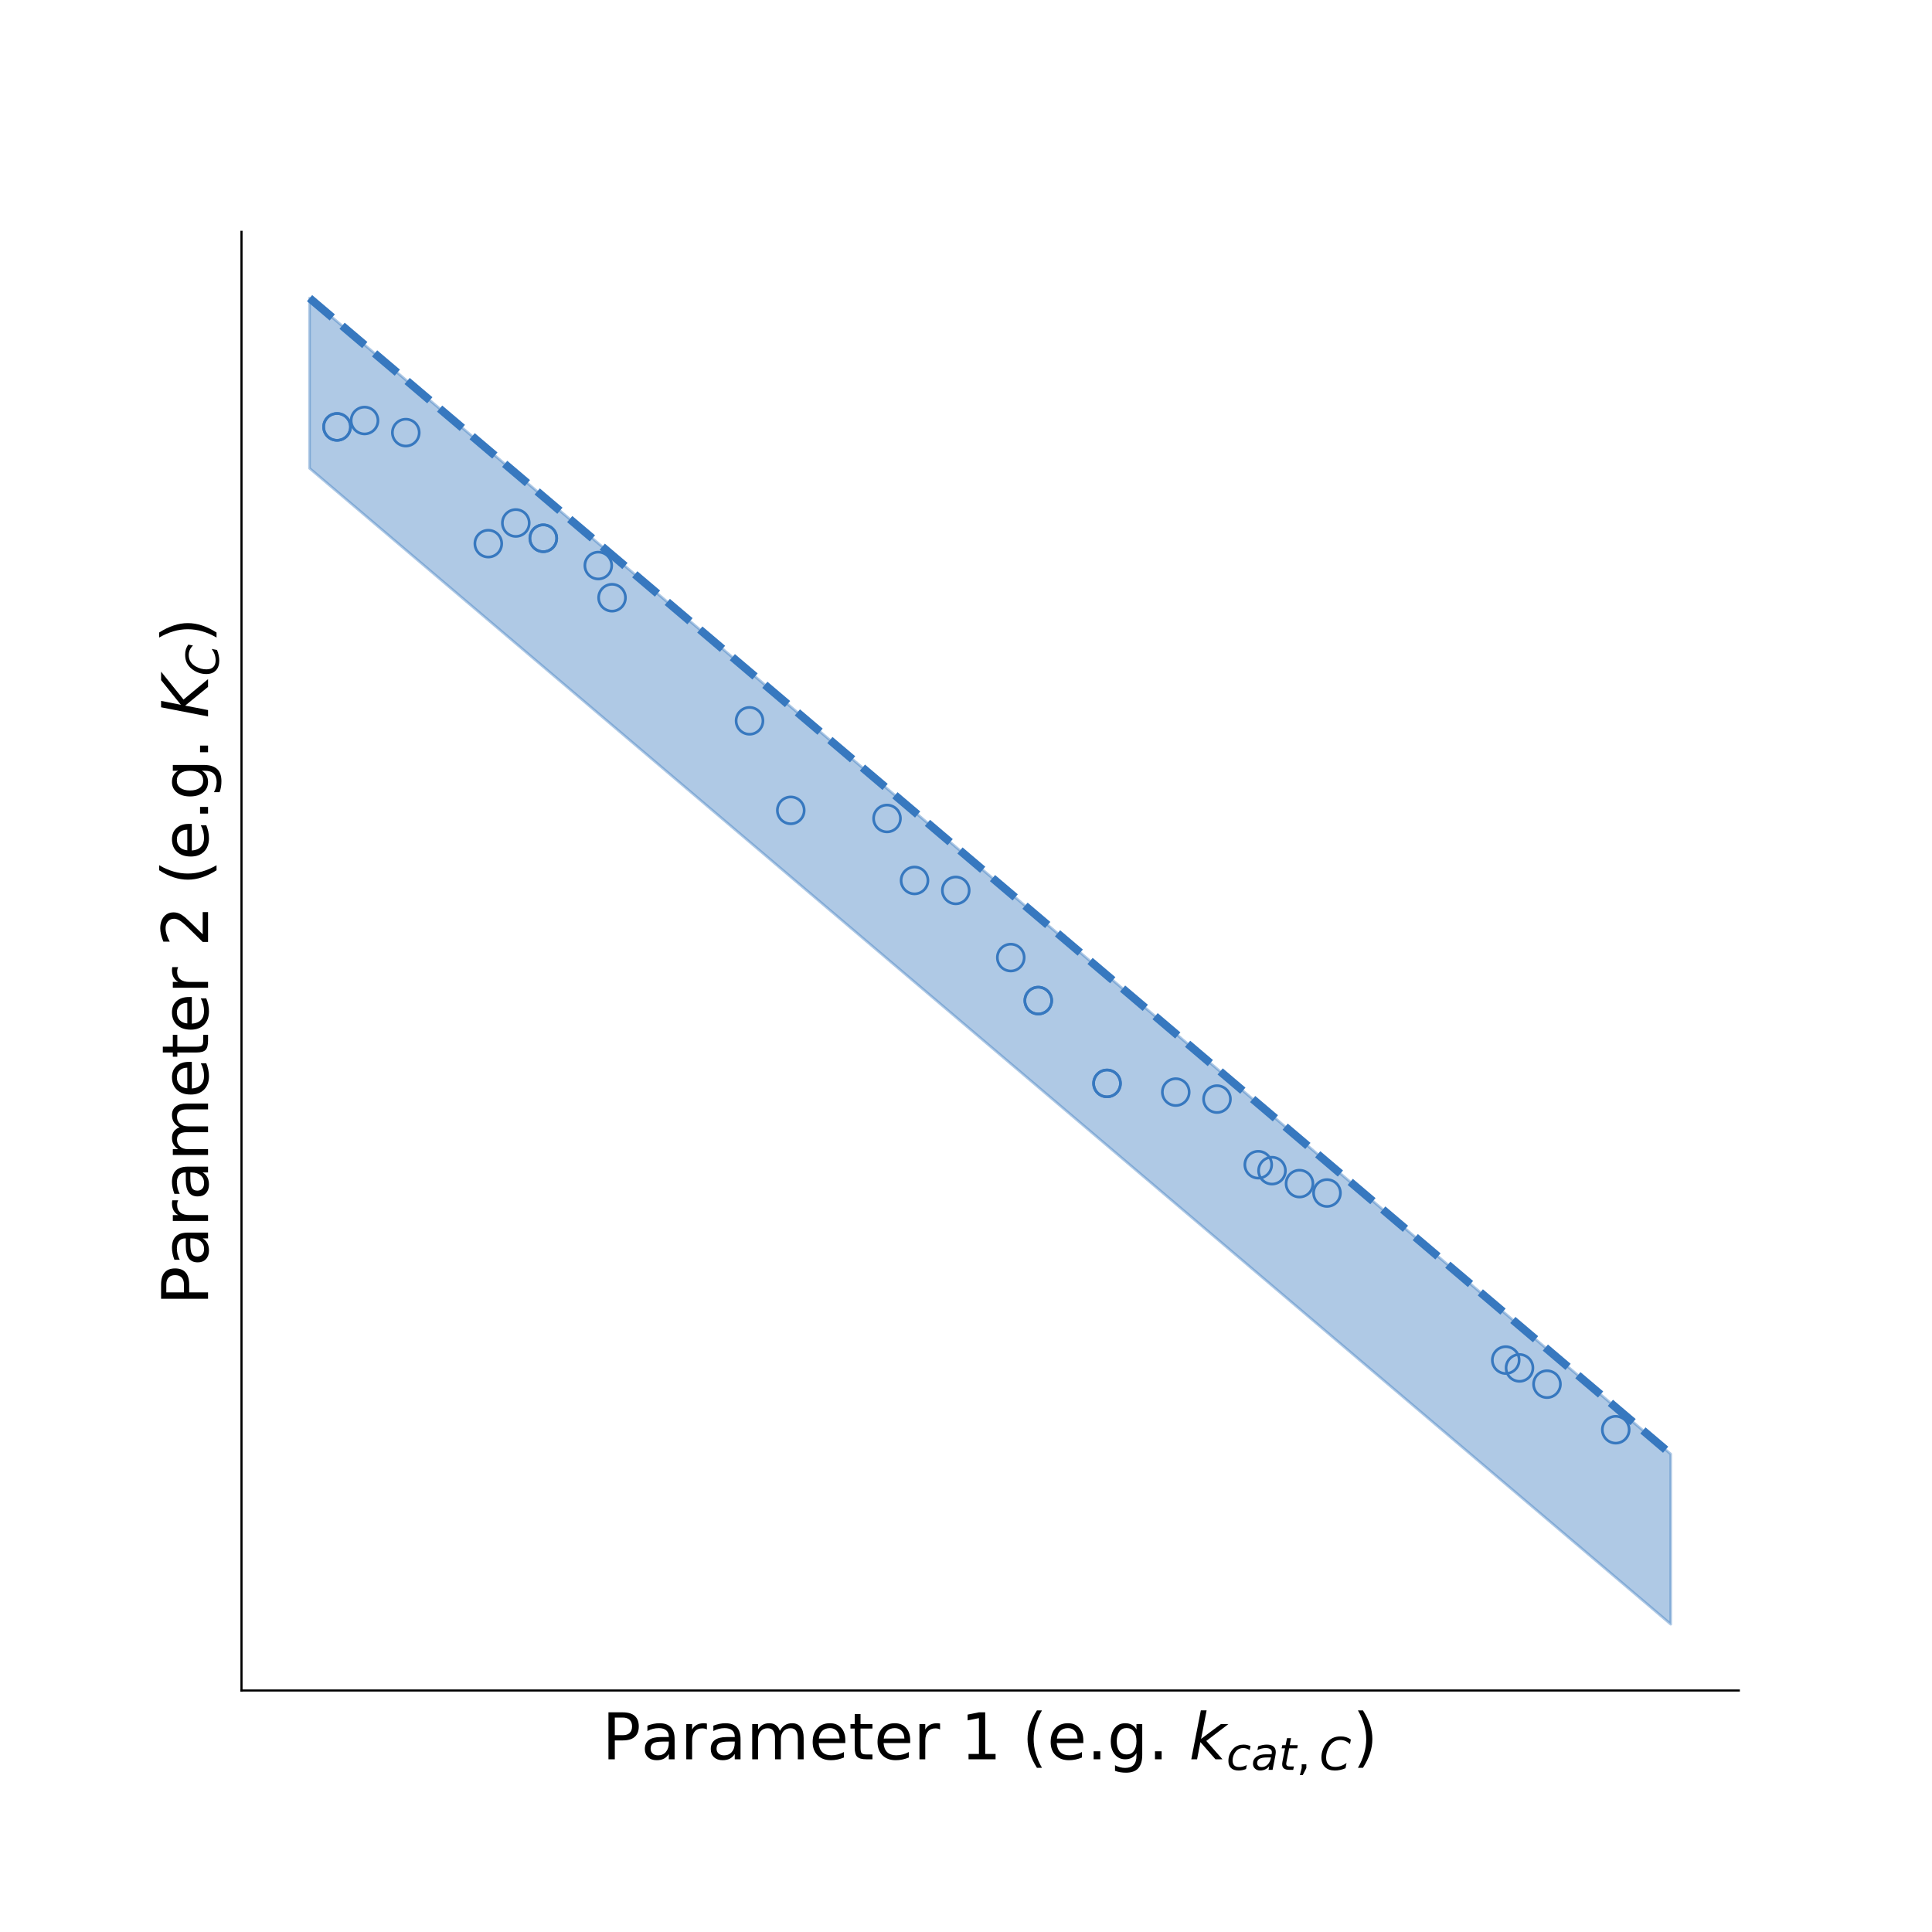 <?xml version="1.0" encoding="utf-8" standalone="no"?>
<!DOCTYPE svg PUBLIC "-//W3C//DTD SVG 1.1//EN"
  "http://www.w3.org/Graphics/SVG/1.1/DTD/svg11.dtd">
<!-- Created with matplotlib (https://matplotlib.org/) -->
<svg height="720pt" version="1.1" viewBox="0 0 720 720" width="720pt" xmlns="http://www.w3.org/2000/svg" xmlns:xlink="http://www.w3.org/1999/xlink">
 <defs>
  <style type="text/css">
*{stroke-linecap:butt;stroke-linejoin:round;}
  </style>
 </defs>
 <g id="figure_1">
  <g id="patch_1">
   <path d="M 0 720 
L 720 720 
L 720 0 
L 0 0 
z
" style="fill:#ffffff;"/>
  </g>
  <g id="axes_1">
   <g id="patch_2">
    <path d="M 90 630 
L 648 630 
L 648 86.4 
L 90 86.4 
z
" style="fill:#ffffff;"/>
   </g>
   <g id="PathCollection_1">
    <defs>
     <path d="M 0 5 
C 1.326 5 2.598 4.473 3.536 3.536 
C 4.473 2.598 5 1.326 5 0 
C 5 -1.326 4.473 -2.598 3.536 -3.536 
C 2.598 -4.473 1.326 -5 0 -5 
C -1.326 -5 -2.598 -4.473 -3.536 -3.536 
C -4.473 -2.598 -5 -1.326 -5 0 
C -5 1.326 -4.473 2.598 -3.536 3.536 
C -2.598 4.473 -1.326 5 0 5 
z
" id="C0_0_52e4deafa7"/>
    </defs>
    <g clip-path="url(#p7e5a783f07)">
     <use style="fill:none;stroke:#3778bf;" x="192.223" xlink:href="#C0_0_52e4deafa7" y="194.903"/>
    </g>
    <g clip-path="url(#p7e5a783f07)">
     <use style="fill:none;stroke:#3778bf;" x="294.702" xlink:href="#C0_0_52e4deafa7" y="301.996"/>
    </g>
    <g clip-path="url(#p7e5a783f07)">
     <use style="fill:none;stroke:#3778bf;" x="356.19" xlink:href="#C0_0_52e4deafa7" y="331.828"/>
    </g>
    <g clip-path="url(#p7e5a783f07)">
     <use style="fill:none;stroke:#3778bf;" x="494.537" xlink:href="#C0_0_52e4deafa7" y="444.605"/>
    </g>
    <g clip-path="url(#p7e5a783f07)">
     <use style="fill:none;stroke:#3778bf;" x="340.818" xlink:href="#C0_0_52e4deafa7" y="328.117"/>
    </g>
    <g clip-path="url(#p7e5a783f07)">
     <use style="fill:none;stroke:#3778bf;" x="151.231" xlink:href="#C0_0_52e4deafa7" y="161.222"/>
    </g>
    <g clip-path="url(#p7e5a783f07)">
     <use style="fill:none;stroke:#3778bf;" x="181.975" xlink:href="#C0_0_52e4deafa7" y="202.599"/>
    </g>
    <g clip-path="url(#p7e5a783f07)">
     <use style="fill:none;stroke:#3778bf;" x="125.612" xlink:href="#C0_0_52e4deafa7" y="159.096"/>
    </g>
    <g clip-path="url(#p7e5a783f07)">
     <use style="fill:none;stroke:#3778bf;" x="135.86" xlink:href="#C0_0_52e4deafa7" y="156.718"/>
    </g>
    <g clip-path="url(#p7e5a783f07)">
     <use style="fill:none;stroke:#3778bf;" x="222.967" xlink:href="#C0_0_52e4deafa7" y="210.76"/>
    </g>
    <g clip-path="url(#p7e5a783f07)">
     <use style="fill:none;stroke:#3778bf;" x="202.471" xlink:href="#C0_0_52e4deafa7" y="200.596"/>
    </g>
    <g clip-path="url(#p7e5a783f07)">
     <use style="fill:none;stroke:#3778bf;" x="386.934" xlink:href="#C0_0_52e4deafa7" y="372.886"/>
    </g>
    <g clip-path="url(#p7e5a783f07)">
     <use style="fill:none;stroke:#3778bf;" x="468.917" xlink:href="#C0_0_52e4deafa7" y="434.054"/>
    </g>
    <g clip-path="url(#p7e5a783f07)">
     <use style="fill:none;stroke:#3778bf;" x="386.934" xlink:href="#C0_0_52e4deafa7" y="372.886"/>
    </g>
    <g clip-path="url(#p7e5a783f07)">
     <use style="fill:none;stroke:#3778bf;" x="412.554" xlink:href="#C0_0_52e4deafa7" y="403.752"/>
    </g>
    <g clip-path="url(#p7e5a783f07)">
     <use style="fill:none;stroke:#3778bf;" x="453.545" xlink:href="#C0_0_52e4deafa7" y="409.598"/>
    </g>
    <g clip-path="url(#p7e5a783f07)">
     <use style="fill:none;stroke:#3778bf;" x="438.174" xlink:href="#C0_0_52e4deafa7" y="406.993"/>
    </g>
    <g clip-path="url(#p7e5a783f07)">
     <use style="fill:none;stroke:#3778bf;" x="561.149" xlink:href="#C0_0_52e4deafa7" y="506.862"/>
    </g>
    <g clip-path="url(#p7e5a783f07)">
     <use style="fill:none;stroke:#3778bf;" x="202.471" xlink:href="#C0_0_52e4deafa7" y="200.596"/>
    </g>
    <g clip-path="url(#p7e5a783f07)">
     <use style="fill:none;stroke:#3778bf;" x="376.686" xlink:href="#C0_0_52e4deafa7" y="356.865"/>
    </g>
    <g clip-path="url(#p7e5a783f07)">
     <use style="fill:none;stroke:#3778bf;" x="566.273" xlink:href="#C0_0_52e4deafa7" y="509.777"/>
    </g>
    <g clip-path="url(#p7e5a783f07)">
     <use style="fill:none;stroke:#3778bf;" x="474.041" xlink:href="#C0_0_52e4deafa7" y="436.272"/>
    </g>
    <g clip-path="url(#p7e5a783f07)">
     <use style="fill:none;stroke:#3778bf;" x="279.331" xlink:href="#C0_0_52e4deafa7" y="268.629"/>
    </g>
    <g clip-path="url(#p7e5a783f07)">
     <use style="fill:none;stroke:#3778bf;" x="228.091" xlink:href="#C0_0_52e4deafa7" y="222.751"/>
    </g>
    <g clip-path="url(#p7e5a783f07)">
     <use style="fill:none;stroke:#3778bf;" x="412.554" xlink:href="#C0_0_52e4deafa7" y="403.752"/>
    </g>
    <g clip-path="url(#p7e5a783f07)">
     <use style="fill:none;stroke:#3778bf;" x="125.612" xlink:href="#C0_0_52e4deafa7" y="159.096"/>
    </g>
    <g clip-path="url(#p7e5a783f07)">
     <use style="fill:none;stroke:#3778bf;" x="576.521" xlink:href="#C0_0_52e4deafa7" y="515.838"/>
    </g>
    <g clip-path="url(#p7e5a783f07)">
     <use style="fill:none;stroke:#3778bf;" x="330.57" xlink:href="#C0_0_52e4deafa7" y="305.02"/>
    </g>
    <g clip-path="url(#p7e5a783f07)">
     <use style="fill:none;stroke:#3778bf;" x="484.289" xlink:href="#C0_0_52e4deafa7" y="441.099"/>
    </g>
    <g clip-path="url(#p7e5a783f07)">
     <use style="fill:none;stroke:#3778bf;" x="602.14" xlink:href="#C0_0_52e4deafa7" y="532.818"/>
    </g>
   </g>
   <g id="PolyCollection_1">
    <defs>
     <path d="M 115.364 -608.891 
L 115.364 -545.486 
L 120.488 -541.135 
L 125.612 -536.783 
L 130.736 -532.432 
L 135.86 -528.081 
L 140.983 -523.73 
L 146.107 -519.378 
L 151.231 -515.027 
L 156.355 -510.676 
L 161.479 -506.324 
L 166.603 -501.973 
L 171.727 -497.622 
L 176.851 -493.271 
L 181.975 -488.919 
L 187.099 -484.568 
L 192.223 -480.217 
L 197.347 -475.865 
L 202.471 -471.514 
L 207.595 -467.163 
L 212.719 -462.812 
L 217.843 -458.46 
L 222.967 -454.109 
L 228.091 -449.758 
L 233.215 -445.406 
L 238.339 -441.055 
L 243.463 -436.704 
L 248.587 -432.353 
L 253.711 -428.001 
L 258.835 -423.65 
L 263.959 -419.299 
L 269.083 -414.948 
L 274.207 -410.596 
L 279.331 -406.245 
L 284.455 -401.894 
L 289.579 -397.542 
L 294.702 -393.191 
L 299.826 -388.84 
L 304.95 -384.489 
L 310.074 -380.137 
L 315.198 -375.786 
L 320.322 -371.435 
L 325.446 -367.083 
L 330.57 -362.732 
L 335.694 -358.381 
L 340.818 -354.03 
L 345.942 -349.678 
L 351.066 -345.327 
L 356.19 -340.976 
L 361.314 -336.624 
L 366.438 -332.273 
L 371.562 -327.922 
L 376.686 -323.571 
L 381.81 -319.219 
L 386.934 -314.868 
L 392.058 -310.517 
L 397.182 -306.165 
L 402.306 -301.814 
L 407.43 -297.463 
L 412.554 -293.112 
L 417.678 -288.76 
L 422.802 -284.409 
L 427.926 -280.058 
L 433.05 -275.706 
L 438.174 -271.355 
L 443.298 -267.004 
L 448.421 -262.653 
L 453.545 -258.301 
L 458.669 -253.95 
L 463.793 -249.599 
L 468.917 -245.248 
L 474.041 -240.896 
L 479.165 -236.545 
L 484.289 -232.194 
L 489.413 -227.842 
L 494.537 -223.491 
L 499.661 -219.14 
L 504.785 -214.789 
L 509.909 -210.437 
L 515.033 -206.086 
L 520.157 -201.735 
L 525.281 -197.383 
L 530.405 -193.032 
L 535.529 -188.681 
L 540.653 -184.33 
L 545.777 -179.978 
L 550.901 -175.627 
L 556.025 -171.276 
L 561.149 -166.924 
L 566.273 -162.573 
L 571.397 -158.222 
L 576.521 -153.871 
L 581.645 -149.519 
L 586.769 -145.168 
L 591.893 -140.817 
L 597.017 -136.465 
L 602.14 -132.114 
L 607.264 -127.763 
L 612.388 -123.412 
L 617.512 -119.06 
L 622.636 -114.709 
L 622.636 -178.114 
L 622.636 -178.114 
L 617.512 -182.465 
L 612.388 -186.817 
L 607.264 -191.168 
L 602.14 -195.519 
L 597.017 -199.87 
L 591.893 -204.222 
L 586.769 -208.573 
L 581.645 -212.924 
L 576.521 -217.276 
L 571.397 -221.627 
L 566.273 -225.978 
L 561.149 -230.329 
L 556.025 -234.681 
L 550.901 -239.032 
L 545.777 -243.383 
L 540.653 -247.735 
L 535.529 -252.086 
L 530.405 -256.437 
L 525.281 -260.788 
L 520.157 -265.14 
L 515.033 -269.491 
L 509.909 -273.842 
L 504.785 -278.194 
L 499.661 -282.545 
L 494.537 -286.896 
L 489.413 -291.247 
L 484.289 -295.599 
L 479.165 -299.95 
L 474.041 -304.301 
L 468.917 -308.652 
L 463.793 -313.004 
L 458.669 -317.355 
L 453.545 -321.706 
L 448.421 -326.058 
L 443.298 -330.409 
L 438.174 -334.76 
L 433.05 -339.111 
L 427.926 -343.463 
L 422.802 -347.814 
L 417.678 -352.165 
L 412.554 -356.517 
L 407.43 -360.868 
L 402.306 -365.219 
L 397.182 -369.57 
L 392.058 -373.922 
L 386.934 -378.273 
L 381.81 -382.624 
L 376.686 -386.976 
L 371.562 -391.327 
L 366.438 -395.678 
L 361.314 -400.029 
L 356.19 -404.381 
L 351.066 -408.732 
L 345.942 -413.083 
L 340.818 -417.435 
L 335.694 -421.786 
L 330.57 -426.137 
L 325.446 -430.488 
L 320.322 -434.84 
L 315.198 -439.191 
L 310.074 -443.542 
L 304.95 -447.894 
L 299.826 -452.245 
L 294.702 -456.596 
L 289.579 -460.947 
L 284.455 -465.299 
L 279.331 -469.65 
L 274.207 -474.001 
L 269.083 -478.352 
L 263.959 -482.704 
L 258.835 -487.055 
L 253.711 -491.406 
L 248.587 -495.758 
L 243.463 -500.109 
L 238.339 -504.46 
L 233.215 -508.811 
L 228.091 -513.163 
L 222.967 -517.514 
L 217.843 -521.865 
L 212.719 -526.217 
L 207.595 -530.568 
L 202.471 -534.919 
L 197.347 -539.27 
L 192.223 -543.622 
L 187.099 -547.973 
L 181.975 -552.324 
L 176.851 -556.676 
L 171.727 -561.027 
L 166.603 -565.378 
L 161.479 -569.729 
L 156.355 -574.081 
L 151.231 -578.432 
L 146.107 -582.783 
L 140.983 -587.135 
L 135.86 -591.486 
L 130.736 -595.837 
L 125.612 -600.188 
L 120.488 -604.54 
L 115.364 -608.891 
z
" id="m909e6ed936" style="stroke:#3778bf;stroke-opacity:0.4;"/>
    </defs>
    <g clip-path="url(#p7e5a783f07)">
     <use style="fill:#3778bf;fill-opacity:0.4;stroke:#3778bf;stroke-opacity:0.4;" x="0" xlink:href="#m909e6ed936" y="720"/>
    </g>
   </g>
   <g id="matplotlib.axis_1">
    <g id="xtick_1">
     <g id="line2d_1"/>
    </g>
    <g id="xtick_2">
     <g id="line2d_2"/>
    </g>
    <g id="xtick_3">
     <g id="line2d_3"/>
    </g>
    <g id="xtick_4">
     <g id="line2d_4"/>
    </g>
    <g id="xtick_5">
     <g id="line2d_5"/>
    </g>
    <g id="xtick_6">
     <g id="line2d_6"/>
    </g>
    <g id="xtick_7">
     <g id="line2d_7"/>
    </g>
    <g id="xtick_8">
     <g id="line2d_8"/>
    </g>
    <g id="xtick_9">
     <g id="line2d_9"/>
    </g>
    <g id="xtick_10">
     <g id="line2d_10"/>
    </g>
    <g id="xtick_11">
     <g id="line2d_11"/>
    </g>
    <g id="xtick_12">
     <g id="line2d_12"/>
    </g>
    <g id="xtick_13">
     <g id="line2d_13"/>
    </g>
    <g id="xtick_14">
     <g id="line2d_14"/>
    </g>
    <g id="xtick_15">
     <g id="line2d_15"/>
    </g>
    <g id="xtick_16">
     <g id="line2d_16"/>
    </g>
    <g id="xtick_17">
     <g id="line2d_17"/>
    </g>
    <g id="xtick_18">
     <g id="line2d_18"/>
    </g>
    <g id="xtick_19">
     <g id="line2d_19"/>
    </g>
    <g id="xtick_20">
     <g id="line2d_20"/>
    </g>
    <g id="xtick_21">
     <g id="line2d_21"/>
    </g>
    <g id="xtick_22">
     <g id="line2d_22"/>
    </g>
    <g id="xtick_23">
     <g id="line2d_23"/>
    </g>
    <g id="xtick_24">
     <g id="line2d_24"/>
    </g>
    <g id="xtick_25">
     <g id="line2d_25"/>
    </g>
    <g id="xtick_26">
     <g id="line2d_26"/>
    </g>
    <g id="text_1">
     <!-- Parameter 1 (e.g. $k_{cat,C}$) -->
     <defs>
      <path d="M 19.672 64.797 
L 19.672 37.406 
L 32.078 37.406 
Q 38.969 37.406 42.719 40.969 
Q 46.484 44.531 46.484 51.125 
Q 46.484 57.672 42.719 61.234 
Q 38.969 64.797 32.078 64.797 
z
M 9.812 72.906 
L 32.078 72.906 
Q 44.344 72.906 50.609 67.359 
Q 56.891 61.812 56.891 51.125 
Q 56.891 40.328 50.609 34.812 
Q 44.344 29.297 32.078 29.297 
L 19.672 29.297 
L 19.672 0 
L 9.812 0 
z
" id="DejaVuSans-80"/>
      <path d="M 34.281 27.484 
Q 23.391 27.484 19.188 25 
Q 14.984 22.516 14.984 16.5 
Q 14.984 11.719 18.141 8.906 
Q 21.297 6.109 26.703 6.109 
Q 34.188 6.109 38.703 11.406 
Q 43.219 16.703 43.219 25.484 
L 43.219 27.484 
z
M 52.203 31.203 
L 52.203 0 
L 43.219 0 
L 43.219 8.297 
Q 40.141 3.328 35.547 0.953 
Q 30.953 -1.422 24.312 -1.422 
Q 15.922 -1.422 10.953 3.297 
Q 6 8.016 6 15.922 
Q 6 25.141 12.172 29.828 
Q 18.359 34.516 30.609 34.516 
L 43.219 34.516 
L 43.219 35.406 
Q 43.219 41.609 39.141 45 
Q 35.062 48.391 27.688 48.391 
Q 23 48.391 18.547 47.266 
Q 14.109 46.141 10.016 43.891 
L 10.016 52.203 
Q 14.938 54.109 19.578 55.047 
Q 24.219 56 28.609 56 
Q 40.484 56 46.344 49.844 
Q 52.203 43.703 52.203 31.203 
z
" id="DejaVuSans-97"/>
      <path d="M 41.109 46.297 
Q 39.594 47.172 37.812 47.578 
Q 36.031 48 33.891 48 
Q 26.266 48 22.188 43.047 
Q 18.109 38.094 18.109 28.812 
L 18.109 0 
L 9.078 0 
L 9.078 54.688 
L 18.109 54.688 
L 18.109 46.188 
Q 20.953 51.172 25.484 53.578 
Q 30.031 56 36.531 56 
Q 37.453 56 38.578 55.875 
Q 39.703 55.766 41.062 55.516 
z
" id="DejaVuSans-114"/>
      <path d="M 52 44.188 
Q 55.375 50.25 60.062 53.125 
Q 64.75 56 71.094 56 
Q 79.641 56 84.281 50.016 
Q 88.922 44.047 88.922 33.016 
L 88.922 0 
L 79.891 0 
L 79.891 32.719 
Q 79.891 40.578 77.094 44.375 
Q 74.312 48.188 68.609 48.188 
Q 61.625 48.188 57.562 43.547 
Q 53.516 38.922 53.516 30.906 
L 53.516 0 
L 44.484 0 
L 44.484 32.719 
Q 44.484 40.625 41.703 44.406 
Q 38.922 48.188 33.109 48.188 
Q 26.219 48.188 22.156 43.531 
Q 18.109 38.875 18.109 30.906 
L 18.109 0 
L 9.078 0 
L 9.078 54.688 
L 18.109 54.688 
L 18.109 46.188 
Q 21.188 51.219 25.484 53.609 
Q 29.781 56 35.688 56 
Q 41.656 56 45.828 52.969 
Q 50 49.953 52 44.188 
z
" id="DejaVuSans-109"/>
      <path d="M 56.203 29.594 
L 56.203 25.203 
L 14.891 25.203 
Q 15.484 15.922 20.484 11.062 
Q 25.484 6.203 34.422 6.203 
Q 39.594 6.203 44.453 7.469 
Q 49.312 8.734 54.109 11.281 
L 54.109 2.781 
Q 49.266 0.734 44.188 -0.344 
Q 39.109 -1.422 33.891 -1.422 
Q 20.797 -1.422 13.156 6.188 
Q 5.516 13.812 5.516 26.812 
Q 5.516 40.234 12.766 48.109 
Q 20.016 56 32.328 56 
Q 43.359 56 49.781 48.891 
Q 56.203 41.797 56.203 29.594 
z
M 47.219 32.234 
Q 47.125 39.594 43.094 43.984 
Q 39.062 48.391 32.422 48.391 
Q 24.906 48.391 20.391 44.141 
Q 15.875 39.891 15.188 32.172 
z
" id="DejaVuSans-101"/>
      <path d="M 18.312 70.219 
L 18.312 54.688 
L 36.812 54.688 
L 36.812 47.703 
L 18.312 47.703 
L 18.312 18.016 
Q 18.312 11.328 20.141 9.422 
Q 21.969 7.516 27.594 7.516 
L 36.812 7.516 
L 36.812 0 
L 27.594 0 
Q 17.188 0 13.234 3.875 
Q 9.281 7.766 9.281 18.016 
L 9.281 47.703 
L 2.688 47.703 
L 2.688 54.688 
L 9.281 54.688 
L 9.281 70.219 
z
" id="DejaVuSans-116"/>
      <path id="DejaVuSans-32"/>
      <path d="M 12.406 8.297 
L 28.516 8.297 
L 28.516 63.922 
L 10.984 60.406 
L 10.984 69.391 
L 28.422 72.906 
L 38.281 72.906 
L 38.281 8.297 
L 54.391 8.297 
L 54.391 0 
L 12.406 0 
z
" id="DejaVuSans-49"/>
      <path d="M 31 75.875 
Q 24.469 64.656 21.281 53.656 
Q 18.109 42.672 18.109 31.391 
Q 18.109 20.125 21.312 9.062 
Q 24.516 -2 31 -13.188 
L 23.188 -13.188 
Q 15.875 -1.703 12.234 9.375 
Q 8.594 20.453 8.594 31.391 
Q 8.594 42.281 12.203 53.312 
Q 15.828 64.359 23.188 75.875 
z
" id="DejaVuSans-40"/>
      <path d="M 10.688 12.406 
L 21 12.406 
L 21 0 
L 10.688 0 
z
" id="DejaVuSans-46"/>
      <path d="M 45.406 27.984 
Q 45.406 37.75 41.375 43.109 
Q 37.359 48.484 30.078 48.484 
Q 22.859 48.484 18.828 43.109 
Q 14.797 37.75 14.797 27.984 
Q 14.797 18.266 18.828 12.891 
Q 22.859 7.516 30.078 7.516 
Q 37.359 7.516 41.375 12.891 
Q 45.406 18.266 45.406 27.984 
z
M 54.391 6.781 
Q 54.391 -7.172 48.188 -13.984 
Q 42 -20.797 29.203 -20.797 
Q 24.469 -20.797 20.266 -20.094 
Q 16.062 -19.391 12.109 -17.922 
L 12.109 -9.188 
Q 16.062 -11.328 19.922 -12.344 
Q 23.781 -13.375 27.781 -13.375 
Q 36.625 -13.375 41.016 -8.766 
Q 45.406 -4.156 45.406 5.172 
L 45.406 9.625 
Q 42.625 4.781 38.281 2.391 
Q 33.938 0 27.875 0 
Q 17.828 0 11.672 7.656 
Q 5.516 15.328 5.516 27.984 
Q 5.516 40.672 11.672 48.328 
Q 17.828 56 27.875 56 
Q 33.938 56 38.281 53.609 
Q 42.625 51.219 45.406 46.391 
L 45.406 54.688 
L 54.391 54.688 
z
" id="DejaVuSans-103"/>
      <path d="M 18.312 75.984 
L 27.297 75.984 
L 18.703 31.688 
L 49.516 54.688 
L 61.188 54.688 
L 26.812 28.516 
L 51.906 0 
L 41.016 0 
L 17.672 26.703 
L 12.5 0 
L 3.516 0 
z
" id="DejaVuSans-Oblique-107"/>
      <path d="M 53.609 52.594 
L 51.812 43.703 
Q 48.578 46.047 44.938 47.219 
Q 41.312 48.391 37.406 48.391 
Q 33.109 48.391 29.219 46.875 
Q 25.344 45.359 22.703 42.578 
Q 18.5 38.328 16.203 32.609 
Q 13.922 26.906 13.922 20.797 
Q 13.922 13.422 17.609 9.812 
Q 21.297 6.203 28.812 6.203 
Q 32.516 6.203 36.688 7.328 
Q 40.875 8.453 45.406 10.688 
L 43.703 1.812 
Q 39.797 0.203 35.672 -0.609 
Q 31.547 -1.422 27.203 -1.422 
Q 16.312 -1.422 10.453 4.016 
Q 4.594 9.469 4.594 19.578 
Q 4.594 28.078 7.641 35.234 
Q 10.688 42.391 16.703 48.094 
Q 20.797 52 26.312 54 
Q 31.844 56 38.375 56 
Q 42.188 56 45.938 55.141 
Q 49.703 54.297 53.609 52.594 
z
" id="DejaVuSans-Oblique-99"/>
      <path d="M 53.719 31.203 
L 47.609 0 
L 38.625 0 
L 40.281 8.297 
Q 36.328 3.422 31.266 1 
Q 26.219 -1.422 20.016 -1.422 
Q 13.031 -1.422 8.562 2.844 
Q 4.109 7.125 4.109 13.812 
Q 4.109 23.391 11.75 28.953 
Q 19.391 34.516 32.812 34.516 
L 45.312 34.516 
L 45.797 36.922 
Q 45.906 37.312 45.953 37.766 
Q 46 38.234 46 39.203 
Q 46 43.562 42.453 45.969 
Q 38.922 48.391 32.516 48.391 
Q 28.125 48.391 23.5 47.266 
Q 18.891 46.141 14.016 43.891 
L 15.578 52.203 
Q 20.656 54.109 25.516 55.047 
Q 30.375 56 34.906 56 
Q 44.578 56 49.625 51.797 
Q 54.688 47.609 54.688 39.594 
Q 54.688 37.984 54.438 35.812 
Q 54.203 33.641 53.719 31.203 
z
M 44 27.484 
L 35.016 27.484 
Q 23.969 27.484 18.672 24.531 
Q 13.375 21.578 13.375 15.375 
Q 13.375 11.078 16.078 8.641 
Q 18.797 6.203 23.578 6.203 
Q 30.906 6.203 36.375 11.453 
Q 41.844 16.703 43.609 25.484 
z
" id="DejaVuSans-Oblique-97"/>
      <path d="M 42.281 54.688 
L 40.922 47.703 
L 23 47.703 
L 17.188 18.016 
Q 16.891 16.359 16.75 15.234 
Q 16.609 14.109 16.609 13.484 
Q 16.609 10.359 18.484 8.938 
Q 20.359 7.516 24.516 7.516 
L 33.594 7.516 
L 32.078 0 
L 23.484 0 
Q 15.484 0 11.547 3.125 
Q 7.625 6.25 7.625 12.594 
Q 7.625 13.719 7.766 15.062 
Q 7.906 16.406 8.203 18.016 
L 14.016 47.703 
L 6.391 47.703 
L 7.812 54.688 
L 15.281 54.688 
L 18.312 70.219 
L 27.297 70.219 
L 24.312 54.688 
z
" id="DejaVuSans-Oblique-116"/>
      <path d="M 11.719 12.406 
L 22.016 12.406 
L 22.016 4 
L 14.016 -11.625 
L 7.719 -11.625 
L 11.719 4 
z
" id="DejaVuSans-44"/>
      <path d="M 69.484 67.281 
L 67.484 56.891 
Q 62.797 61.625 57.547 63.922 
Q 52.297 66.219 46.188 66.219 
Q 37.844 66.219 31.516 62.203 
Q 25.203 58.203 20.609 50 
Q 17.672 44.734 16.125 38.844 
Q 14.594 32.953 14.594 27 
Q 14.594 17.047 19.75 11.812 
Q 24.906 6.594 34.719 6.594 
Q 41.5 6.594 47.75 8.766 
Q 54 10.938 59.906 15.281 
L 57.625 3.609 
Q 51.812 1.125 45.875 -0.141 
Q 39.938 -1.422 33.984 -1.422 
Q 19.969 -1.422 12.078 6.188 
Q 4.203 13.812 4.203 27.391 
Q 4.203 36.078 7.203 44.469 
Q 10.203 52.875 15.828 59.812 
Q 21.781 67.188 29.422 70.703 
Q 37.062 74.219 47.219 74.219 
Q 53.469 74.219 59.062 72.484 
Q 64.656 70.75 69.484 67.281 
z
" id="DejaVuSans-Oblique-67"/>
      <path d="M 8.016 75.875 
L 15.828 75.875 
Q 23.141 64.359 26.781 53.312 
Q 30.422 42.281 30.422 31.391 
Q 30.422 20.453 26.781 9.375 
Q 23.141 -1.703 15.828 -13.188 
L 8.016 -13.188 
Q 14.5 -2 17.703 9.062 
Q 20.906 20.125 20.906 31.391 
Q 20.906 42.672 17.703 53.656 
Q 14.5 64.656 8.016 75.875 
z
" id="DejaVuSans-41"/>
     </defs>
     <g transform="translate(224.4 655.64)scale(0.24 -0.24)">
      <use transform="translate(0 0.016)" xlink:href="#DejaVuSans-80"/>
      <use transform="translate(60.303 0.016)" xlink:href="#DejaVuSans-97"/>
      <use transform="translate(121.582 0.016)" xlink:href="#DejaVuSans-114"/>
      <use transform="translate(162.695 0.016)" xlink:href="#DejaVuSans-97"/>
      <use transform="translate(223.975 0.016)" xlink:href="#DejaVuSans-109"/>
      <use transform="translate(321.387 0.016)" xlink:href="#DejaVuSans-101"/>
      <use transform="translate(382.91 0.016)" xlink:href="#DejaVuSans-116"/>
      <use transform="translate(422.119 0.016)" xlink:href="#DejaVuSans-101"/>
      <use transform="translate(483.643 0.016)" xlink:href="#DejaVuSans-114"/>
      <use transform="translate(524.756 0.016)" xlink:href="#DejaVuSans-32"/>
      <use transform="translate(556.543 0.016)" xlink:href="#DejaVuSans-49"/>
      <use transform="translate(620.166 0.016)" xlink:href="#DejaVuSans-32"/>
      <use transform="translate(651.953 0.016)" xlink:href="#DejaVuSans-40"/>
      <use transform="translate(690.967 0.016)" xlink:href="#DejaVuSans-101"/>
      <use transform="translate(752.49 0.016)" xlink:href="#DejaVuSans-46"/>
      <use transform="translate(784.277 0.016)" xlink:href="#DejaVuSans-103"/>
      <use transform="translate(847.754 0.016)" xlink:href="#DejaVuSans-46"/>
      <use transform="translate(879.541 0.016)" xlink:href="#DejaVuSans-32"/>
      <use transform="translate(911.328 0.016)" xlink:href="#DejaVuSans-Oblique-107"/>
      <use transform="translate(969.238 -16.391)scale(0.7)" xlink:href="#DejaVuSans-Oblique-99"/>
      <use transform="translate(1007.725 -16.391)scale(0.7)" xlink:href="#DejaVuSans-Oblique-97"/>
      <use transform="translate(1050.62 -16.391)scale(0.7)" xlink:href="#DejaVuSans-Oblique-116"/>
      <use transform="translate(1078.066 -16.391)scale(0.7)" xlink:href="#DejaVuSans-44"/>
      <use transform="translate(1113.955 -16.391)scale(0.7)" xlink:href="#DejaVuSans-Oblique-67"/>
      <use transform="translate(1165.566 0.016)" xlink:href="#DejaVuSans-41"/>
     </g>
    </g>
   </g>
   <g id="matplotlib.axis_2">
    <g id="ytick_1">
     <g id="line2d_27"/>
    </g>
    <g id="ytick_2">
     <g id="line2d_28"/>
    </g>
    <g id="ytick_3">
     <g id="line2d_29"/>
    </g>
    <g id="ytick_4">
     <g id="line2d_30"/>
    </g>
    <g id="ytick_5">
     <g id="line2d_31"/>
    </g>
    <g id="ytick_6">
     <g id="line2d_32"/>
    </g>
    <g id="ytick_7">
     <g id="line2d_33"/>
    </g>
    <g id="ytick_8">
     <g id="line2d_34"/>
    </g>
    <g id="ytick_9">
     <g id="line2d_35"/>
    </g>
    <g id="ytick_10">
     <g id="line2d_36"/>
    </g>
    <g id="ytick_11">
     <g id="line2d_37"/>
    </g>
    <g id="ytick_12">
     <g id="line2d_38"/>
    </g>
    <g id="ytick_13">
     <g id="line2d_39"/>
    </g>
    <g id="ytick_14">
     <g id="line2d_40"/>
    </g>
    <g id="ytick_15">
     <g id="line2d_41"/>
    </g>
    <g id="ytick_16">
     <g id="line2d_42"/>
    </g>
    <g id="ytick_17">
     <g id="line2d_43"/>
    </g>
    <g id="ytick_18">
     <g id="line2d_44"/>
    </g>
    <g id="ytick_19">
     <g id="line2d_45"/>
    </g>
    <g id="ytick_20">
     <g id="line2d_46"/>
    </g>
    <g id="ytick_21">
     <g id="line2d_47"/>
    </g>
    <g id="ytick_22">
     <g id="line2d_48"/>
    </g>
    <g id="ytick_23">
     <g id="line2d_49"/>
    </g>
    <g id="ytick_24">
     <g id="line2d_50"/>
    </g>
    <g id="ytick_25">
     <g id="line2d_51"/>
    </g>
    <g id="ytick_26">
     <g id="line2d_52"/>
    </g>
    <g id="ytick_27">
     <g id="line2d_53"/>
    </g>
    <g id="ytick_28">
     <g id="line2d_54"/>
    </g>
    <g id="ytick_29">
     <g id="line2d_55"/>
    </g>
    <g id="ytick_30">
     <g id="line2d_56"/>
    </g>
    <g id="ytick_31">
     <g id="line2d_57"/>
    </g>
    <g id="ytick_32">
     <g id="line2d_58"/>
    </g>
    <g id="ytick_33">
     <g id="line2d_59"/>
    </g>
    <g id="ytick_34">
     <g id="line2d_60"/>
    </g>
    <g id="ytick_35">
     <g id="line2d_61"/>
    </g>
    <g id="ytick_36">
     <g id="line2d_62"/>
    </g>
    <g id="ytick_37">
     <g id="line2d_63"/>
    </g>
    <g id="ytick_38">
     <g id="line2d_64"/>
    </g>
    <g id="ytick_39">
     <g id="line2d_65"/>
    </g>
    <g id="ytick_40">
     <g id="line2d_66"/>
    </g>
    <g id="text_2">
     <!-- Parameter 2 (e.g. $K_C$) -->
     <defs>
      <path d="M 19.188 8.297 
L 53.609 8.297 
L 53.609 0 
L 7.328 0 
L 7.328 8.297 
Q 12.938 14.109 22.625 23.891 
Q 32.328 33.688 34.812 36.531 
Q 39.547 41.844 41.422 45.531 
Q 43.312 49.219 43.312 52.781 
Q 43.312 58.594 39.234 62.25 
Q 35.156 65.922 28.609 65.922 
Q 23.969 65.922 18.812 64.312 
Q 13.672 62.703 7.812 59.422 
L 7.812 69.391 
Q 13.766 71.781 18.938 73 
Q 24.125 74.219 28.422 74.219 
Q 39.75 74.219 46.484 68.547 
Q 53.219 62.891 53.219 53.422 
Q 53.219 48.922 51.531 44.891 
Q 49.859 40.875 45.406 35.406 
Q 44.188 33.984 37.641 27.219 
Q 31.109 20.453 19.188 8.297 
z
" id="DejaVuSans-50"/>
      <path d="M 16.891 72.906 
L 26.812 72.906 
L 20.797 42.188 
L 59.078 72.906 
L 72.219 72.906 
L 28.906 38.094 
L 60.594 0 
L 48.578 0 
L 19.484 35.5 
L 12.594 0 
L 2.688 0 
z
" id="DejaVuSans-Oblique-75"/>
     </defs>
     <g transform="translate(77.56 486.36)rotate(-90)scale(0.24 -0.24)">
      <use transform="translate(0 0.125)" xlink:href="#DejaVuSans-80"/>
      <use transform="translate(60.303 0.125)" xlink:href="#DejaVuSans-97"/>
      <use transform="translate(121.582 0.125)" xlink:href="#DejaVuSans-114"/>
      <use transform="translate(162.695 0.125)" xlink:href="#DejaVuSans-97"/>
      <use transform="translate(223.975 0.125)" xlink:href="#DejaVuSans-109"/>
      <use transform="translate(321.387 0.125)" xlink:href="#DejaVuSans-101"/>
      <use transform="translate(382.91 0.125)" xlink:href="#DejaVuSans-116"/>
      <use transform="translate(422.119 0.125)" xlink:href="#DejaVuSans-101"/>
      <use transform="translate(483.643 0.125)" xlink:href="#DejaVuSans-114"/>
      <use transform="translate(524.756 0.125)" xlink:href="#DejaVuSans-32"/>
      <use transform="translate(556.543 0.125)" xlink:href="#DejaVuSans-50"/>
      <use transform="translate(620.166 0.125)" xlink:href="#DejaVuSans-32"/>
      <use transform="translate(651.953 0.125)" xlink:href="#DejaVuSans-40"/>
      <use transform="translate(690.967 0.125)" xlink:href="#DejaVuSans-101"/>
      <use transform="translate(752.49 0.125)" xlink:href="#DejaVuSans-46"/>
      <use transform="translate(784.277 0.125)" xlink:href="#DejaVuSans-103"/>
      <use transform="translate(847.754 0.125)" xlink:href="#DejaVuSans-46"/>
      <use transform="translate(879.541 0.125)" xlink:href="#DejaVuSans-32"/>
      <use transform="translate(911.328 0.125)" xlink:href="#DejaVuSans-Oblique-75"/>
      <use transform="translate(976.904 -16.281)scale(0.7)" xlink:href="#DejaVuSans-Oblique-67"/>
      <use transform="translate(1028.516 0.125)" xlink:href="#DejaVuSans-41"/>
     </g>
    </g>
   </g>
   <g id="line2d_67">
    <path clip-path="url(#p7e5a783f07)" d="M 115.364 111.109 
L 120.488 115.46 
L 125.612 119.812 
L 130.736 124.163 
L 135.86 128.514 
L 140.983 132.865 
L 146.107 137.217 
L 151.231 141.568 
L 156.355 145.919 
L 161.479 150.271 
L 166.603 154.622 
L 171.727 158.973 
L 176.851 163.324 
L 181.975 167.676 
L 187.099 172.027 
L 192.223 176.378 
L 197.347 180.73 
L 202.471 185.081 
L 207.595 189.432 
L 212.719 193.783 
L 217.843 198.135 
L 222.967 202.486 
L 228.091 206.837 
L 233.215 211.189 
L 238.339 215.54 
L 243.463 219.891 
L 248.587 224.242 
L 253.711 228.594 
L 258.835 232.945 
L 263.959 237.296 
L 269.083 241.648 
L 274.207 245.999 
L 279.331 250.35 
L 284.455 254.701 
L 289.579 259.053 
L 294.702 263.404 
L 299.826 267.755 
L 304.95 272.106 
L 310.074 276.458 
L 315.198 280.809 
L 320.322 285.16 
L 325.446 289.512 
L 330.57 293.863 
L 335.694 298.214 
L 340.818 302.565 
L 345.942 306.917 
L 351.066 311.268 
L 356.19 315.619 
L 361.314 319.971 
L 366.438 324.322 
L 371.562 328.673 
L 376.686 333.024 
L 381.81 337.376 
L 386.934 341.727 
L 392.058 346.078 
L 397.182 350.43 
L 402.306 354.781 
L 407.43 359.132 
L 412.554 363.483 
L 417.678 367.835 
L 422.802 372.186 
L 427.926 376.537 
L 433.05 380.889 
L 438.174 385.24 
L 443.298 389.591 
L 448.421 393.942 
L 453.545 398.294 
L 458.669 402.645 
L 463.793 406.996 
L 468.917 411.348 
L 474.041 415.699 
L 479.165 420.05 
L 484.289 424.401 
L 489.413 428.753 
L 494.537 433.104 
L 499.661 437.455 
L 504.785 441.806 
L 509.909 446.158 
L 515.033 450.509 
L 520.157 454.86 
L 525.281 459.212 
L 530.405 463.563 
L 535.529 467.914 
L 540.653 472.265 
L 545.777 476.617 
L 550.901 480.968 
L 556.025 485.319 
L 561.149 489.671 
L 566.273 494.022 
L 571.397 498.373 
L 576.521 502.724 
L 581.645 507.076 
L 586.769 511.427 
L 591.893 515.778 
L 597.017 520.13 
L 602.14 524.481 
L 607.264 528.832 
L 612.388 533.183 
L 617.512 537.535 
L 622.636 541.886 
" style="fill:none;stroke:#3778bf;stroke-dasharray:11.1,4.8;stroke-dashoffset:0;stroke-width:3;"/>
   </g>
   <g id="patch_3">
    <path d="M 90 630 
L 90 86.4 
" style="fill:none;stroke:#000000;stroke-linecap:square;stroke-linejoin:miter;stroke-width:0.8;"/>
   </g>
   <g id="patch_4">
    <path d="M 90 630 
L 648 630 
" style="fill:none;stroke:#000000;stroke-linecap:square;stroke-linejoin:miter;stroke-width:0.8;"/>
   </g>
  </g>
 </g>
 <defs>
  <clipPath id="p7e5a783f07">
   <rect height="543.6" width="558" x="90" y="86.4"/>
  </clipPath>
 </defs>
</svg>
